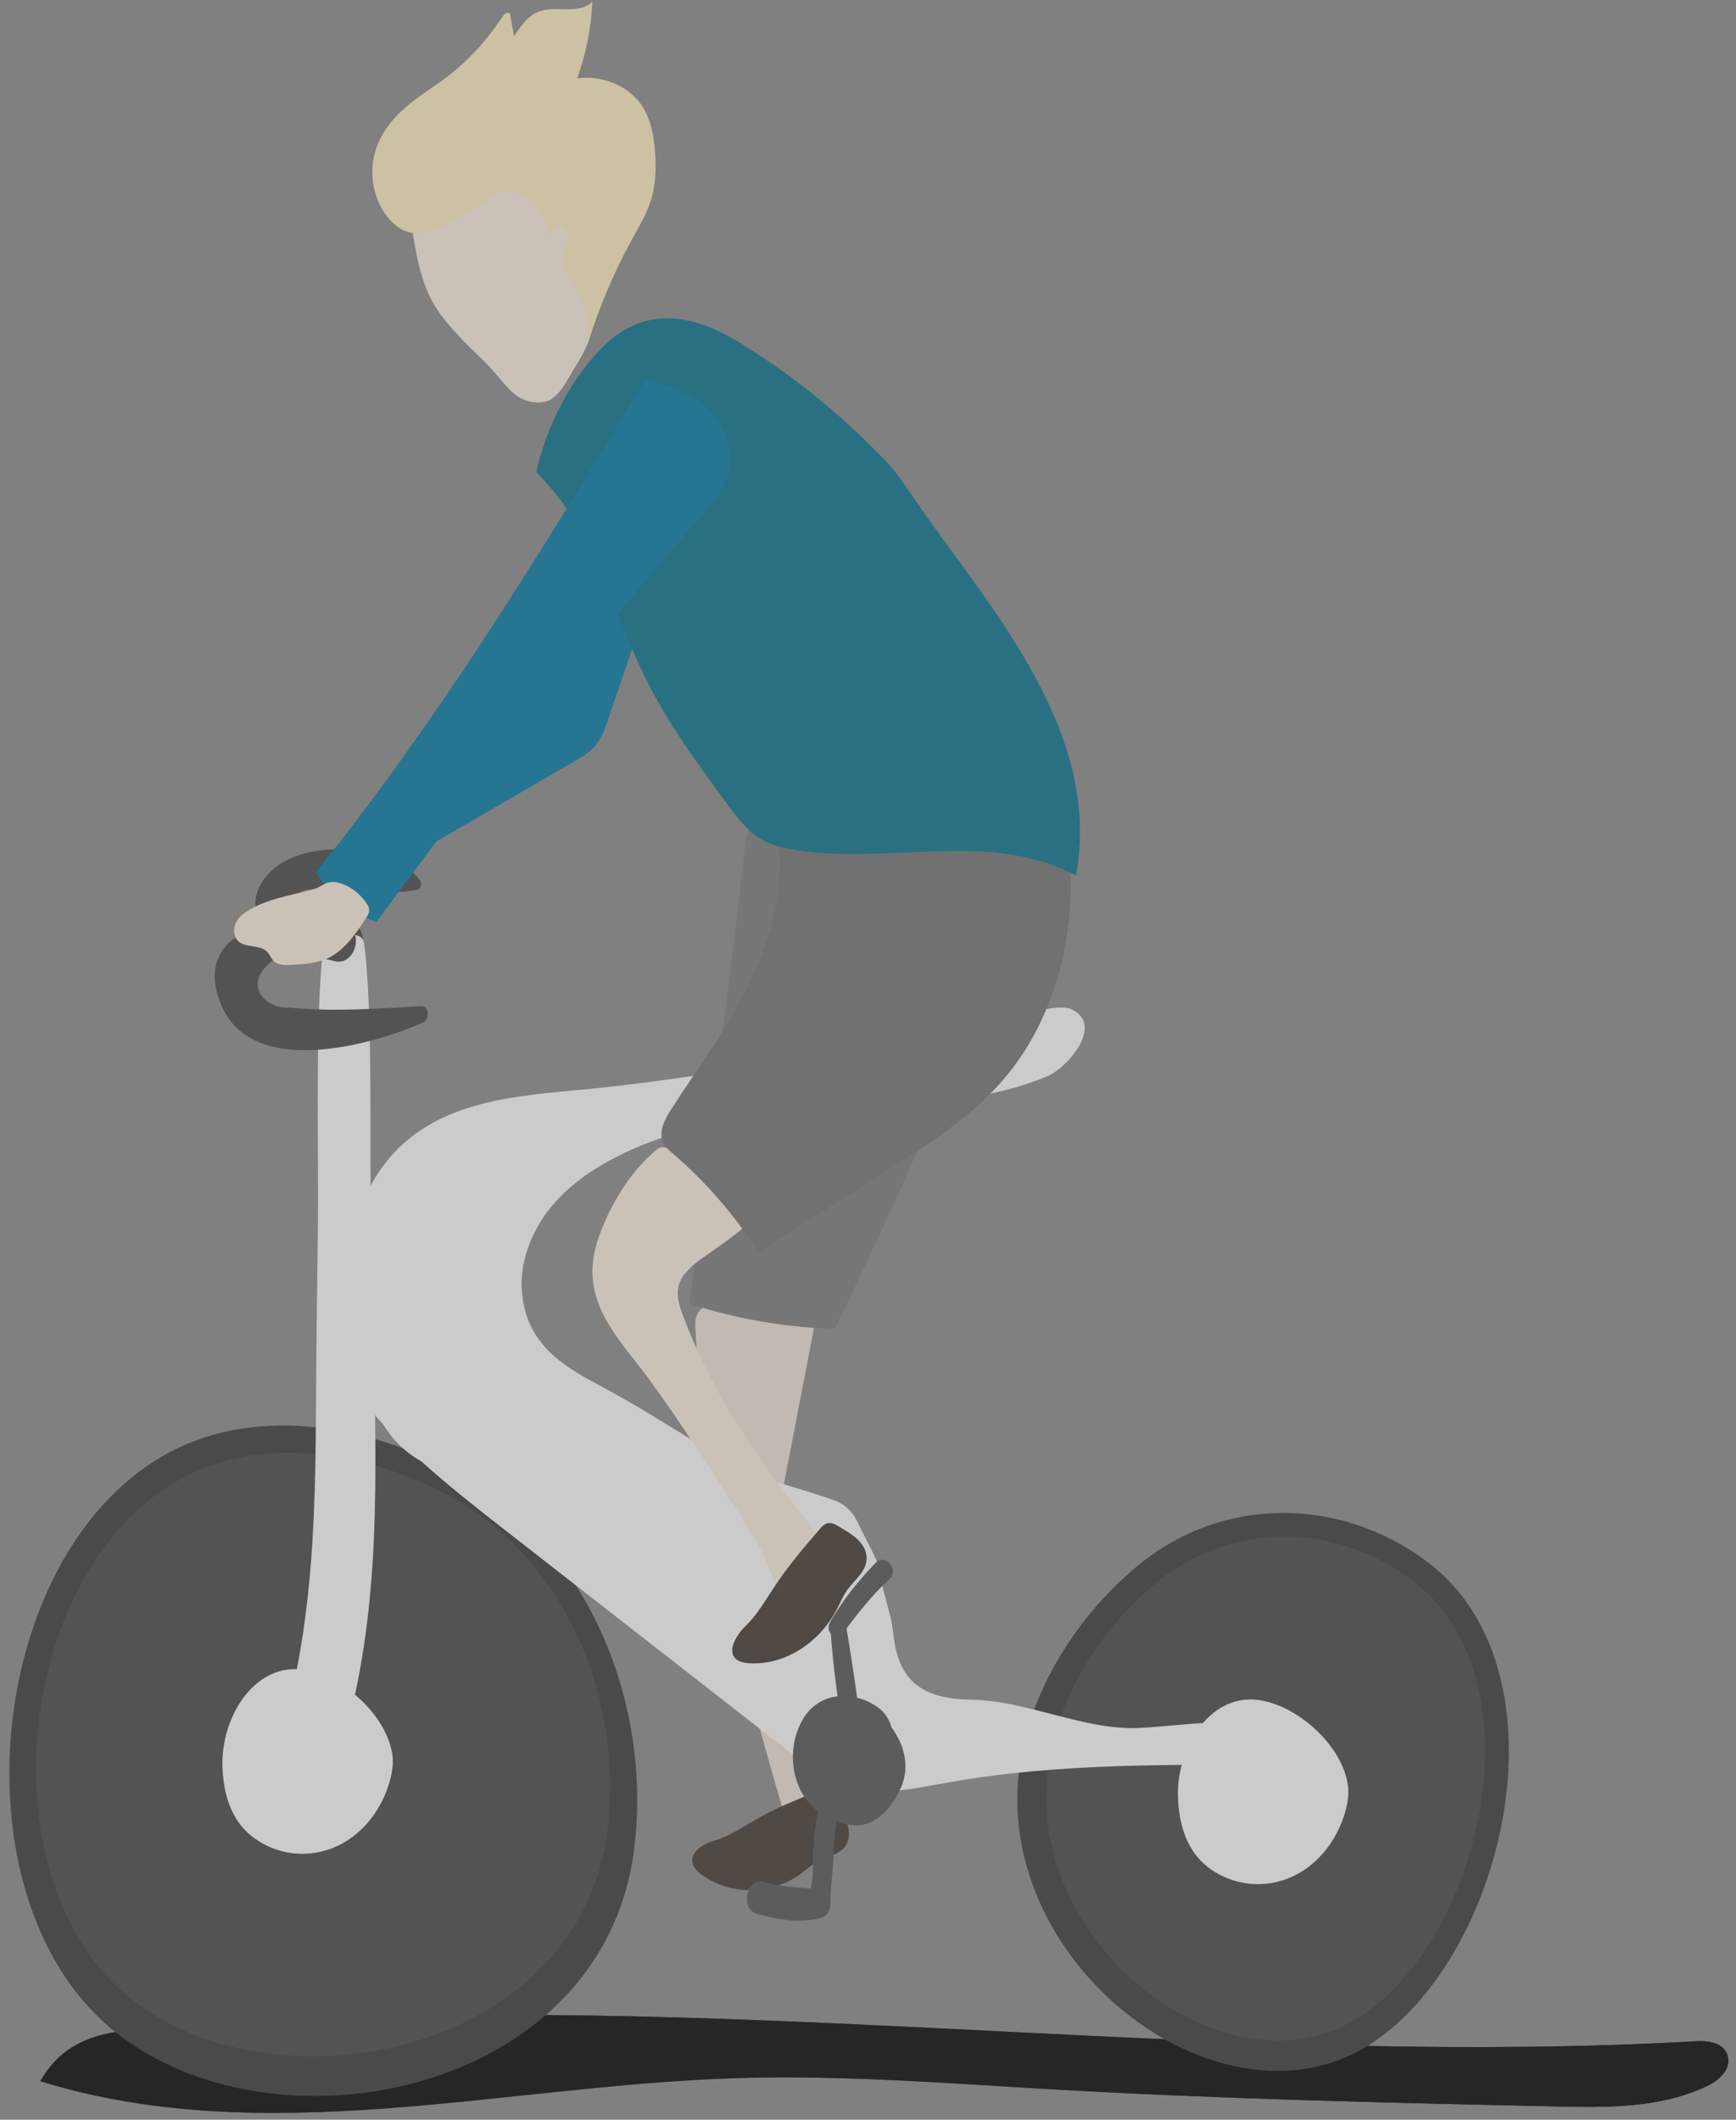 <svg xmlns="http://www.w3.org/2000/svg" width="95" height="116" fill="none" viewBox="0 0 95 116"><rect x="0" y="0" width="95" height="116" fill="#808080" stroke="none"/><g id="Illustration - pavan 674" clip-path="url(#clip0_1_124)" opacity=".7"><path id="Vector" fill="url(#paint0_linear_1_124)" d="M2.211 113.894C14.472 117.68 27.449 114.147 40.156 113.726C45.97 113.537 51.792 114 57.597 114.336C66.773 114.862 75.968 115.072 85.154 115.272C87.949 115.335 90.837 115.377 93.417 114.157C94.032 113.863 94.722 113.284 94.554 112.549C94.386 111.781 93.483 111.665 92.784 111.707C80.431 112.402 68.068 111.833 55.724 111.213C43.324 110.593 30.896 109.93 18.487 110.446C15.152 110.583 11.779 111.097 8.453 111.066C6.096 111.055 3.59 111.403 2.211 113.894Z"/><path id="Vector_2" fill="url(#paint1_linear_1_124)" d="M2.209 113.894C14.469 117.68 27.447 114.147 40.154 113.726C45.968 113.537 51.79 114 57.594 114.336C66.771 114.862 75.966 115.072 85.152 115.272C87.947 115.335 90.835 115.377 93.415 114.157C94.03 113.863 94.719 113.284 94.552 112.549C94.384 111.781 93.481 111.665 92.782 111.707C80.428 112.402 68.066 111.833 55.722 111.213C43.322 110.593 30.894 109.93 18.485 110.446C15.149 110.583 11.777 111.097 8.451 111.066C6.094 111.055 3.588 111.403 2.209 113.894Z"/><path id="Vector_3" fill="#00719A" d="M33.273 39.376C33.114 39.849 32.947 40.323 32.658 40.712C32.341 41.132 31.894 41.395 31.456 41.648C28.224 43.53 24.991 45.401 21.758 47.283C21.357 46.495 20.957 45.696 20.547 44.907C23.062 42.752 25.568 40.606 28.084 38.451C28.391 38.188 28.699 37.925 28.95 37.599C29.332 37.095 29.565 36.464 29.779 35.843C31.037 32.321 32.285 28.788 33.543 25.265C33.981 24.025 34.475 22.71 35.453 21.953C36.366 21.249 38.127 21.249 38.564 22.616C39.012 24.014 37.773 26.233 37.344 27.484C35.984 31.438 34.624 35.412 33.273 39.376Z"/><path id="Vector_4" fill="#404040" d="M22.965 48.145C21.344 46.137 16.444 45.832 14.683 47.83C12.233 50.606 16.779 52.415 18.484 52.919C19.919 53.35 20.468 50.701 19.08 50.48C18.298 50.354 17.497 50.238 16.733 49.996C16.118 49.807 15.559 49.439 16.397 48.84C16.751 48.587 17.59 48.65 18 48.619C19.593 48.514 21.288 49.029 22.835 48.692C23.058 48.65 23.105 48.314 22.965 48.145Z"/><path id="Vector_5" fill="#333" d="M30.522 109.668C32.739 107.501 34.286 104.641 34.714 101.109C35.655 93.243 32.255 85.063 25.911 81.141C21.029 78.123 14.116 76.62 8.834 79.721C-0.753 85.347 -2.495 103.569 5.909 110.866C12.318 116.408 24.159 115.881 30.522 109.668Z"/><path id="Vector_6" fill="#404040" d="M29.376 107.933C31.407 105.966 32.842 103.39 33.242 100.204C34.137 93.117 31.053 85.767 25.268 82.266C20.815 79.574 14.498 78.26 9.654 81.067C0.859 86.177 -0.808 102.602 6.859 109.121C12.7 114.094 23.535 113.568 29.376 107.933Z"/><path id="Vector_7" fill="#DDD2C7" d="M43.098 69.985C41.543 70.048 40.089 70.574 38.72 71.394C38.496 71.531 38.254 71.688 38.142 71.951C38.03 72.204 38.04 72.508 38.058 72.792C38.189 74.959 38.319 77.124 38.45 79.301C38.552 81.036 38.664 82.781 38.953 84.506C39.223 86.135 39.922 87.513 40.248 89.091C41.011 92.781 42.064 96.387 43.117 99.973C43.629 99.91 44.132 99.847 44.645 99.784C44.645 99.784 43.909 95.189 43.853 94.894C43.667 93.811 43.275 92.833 43.108 91.719C42.912 90.457 42.763 89.195 42.623 87.923C42.483 86.662 42.334 85.4 42.428 84.138C42.483 83.359 42.633 82.581 42.782 81.825C43.517 78.008 44.254 74.18 44.99 70.364C44.393 70.058 43.751 69.964 43.098 69.985Z"/><path id="Vector_8" fill="#737373" d="M41.337 44.907C41.132 45.17 40.852 45.633 40.815 45.99C39.893 54.129 38.654 63.213 37.741 71.352C40.322 72.182 43.005 72.645 45.688 72.719C50.392 62.919 55.19 52.814 56.475 41.7C51.529 42.962 46.591 44.224 41.644 45.485C41.328 45.559 41.551 44.623 41.337 44.907Z"/><path id="Vector_9" fill="#333" d="M82.098 91.792C81.464 89.248 80.169 86.998 78.054 85.431C73.349 81.93 66.987 81.835 62.347 85.61C58.769 88.512 55.481 93.58 55.677 98.932C56.031 108.648 67.061 116.397 74.551 112.128C80.253 108.868 83.923 99.1 82.098 91.792Z"/><path id="Vector_10" fill="#404040" d="M80.857 92.203C80.298 89.9 79.143 87.87 77.261 86.461C73.069 83.307 67.386 83.234 63.231 86.651C60.036 89.279 57.092 93.864 57.25 98.69C57.548 107.47 67.386 114.441 74.075 110.572C79.181 107.627 82.469 98.795 80.857 92.203Z"/><path id="Vector_11" fill="#EBEBEB" d="M70.24 94.884C70.165 94.862 70.091 94.842 70.016 94.81C67.575 93.843 64.93 94.431 62.395 94.558C59.34 94.716 56.2 93.054 53.154 93.012C50.573 92.981 49.157 92.076 48.887 89.416C48.766 88.238 48.272 87.103 48.123 85.904C48.058 85.389 47.368 84.253 46.968 83.37C46.697 82.781 46.25 82.319 45.691 82.119C43.427 81.299 41.956 81.13 39.561 79.784C37.456 78.607 35.443 77.24 33.319 76.094C31.204 74.948 28.782 73.812 28.559 70.636C28.512 69.995 28.587 69.354 28.754 68.744C29.453 66.231 31.326 64.622 33.319 63.529C37.819 61.068 42.99 60.921 47.974 60.563C51.067 60.343 54.467 60.132 57.383 58.86C58.417 58.408 60.429 56.105 58.66 55.243C57.784 54.822 55.324 55.779 54.374 55.947C52.893 56.21 51.421 56.494 49.94 56.768C43.903 57.903 37.856 59.06 31.754 59.638C28.149 59.975 24.199 60.269 21.572 63.076C18.721 66.115 18.423 71.299 19.802 75.442C19.811 75.473 19.829 75.505 19.839 75.537C19.96 76.388 20.267 77.177 20.686 77.639C20.761 77.724 20.854 77.808 20.929 77.892C21.199 78.323 21.497 78.723 21.851 79.069C22.224 79.437 22.634 79.732 23.072 79.984C24.497 81.267 25.997 82.455 27.497 83.622C32.583 87.586 37.67 91.561 42.757 95.525C43.996 96.493 45.281 97.481 46.753 97.849C48.374 98.259 50.061 97.87 51.7 97.576C56.796 96.65 61.976 96.577 67.147 96.566C68.246 96.976 69.355 97.386 70.454 97.807C70.044 96.945 70.687 95.714 70.24 94.884Z"/><path id="Vector_12" fill="#EBEBEB" d="M19.914 51.573C19.802 50.795 17.79 51.121 17.687 51.878C17.24 55.401 17.436 63.308 17.399 66.799C17.352 70.426 17.305 74.054 17.287 77.692C17.24 84.611 16.979 91.603 14.073 98.68C13.542 99.963 17.11 99.983 17.622 98.711C20.445 91.603 20.613 84.6 20.529 77.671C20.482 74.064 20.389 70.458 20.305 66.841C20.212 63.224 20.426 55.138 19.914 51.573Z"/><path id="Vector_13" fill="#3D322B" d="M37.956 101.497C37.788 101.834 37.872 102.233 38.468 102.643C40.127 103.769 42.325 103.695 43.928 102.464C44.198 102.254 44.459 102.012 44.757 101.855C45.316 101.55 46.061 101.497 46.35 100.866C46.657 100.204 46.257 99.404 45.865 98.806C45.521 98.28 45.344 97.785 44.71 98.037C43.546 98.511 42.381 98.974 41.282 99.615C40.574 100.025 39.875 100.509 39.111 100.719C38.636 100.845 38.142 101.129 37.956 101.497Z"/><path id="Vector_14" fill="#4D4D4D" d="M48.791 94.537C48.661 94.095 48.419 93.706 48.055 93.443C46.76 92.507 44.813 92.507 43.9 94.147C42.922 95.904 43.388 98.29 44.972 99.258C45.633 99.668 46.546 100.036 47.301 99.836C48.158 99.615 48.726 98.932 49.182 98.08C49.863 96.808 49.518 95.525 48.791 94.537Z"/><path id="Vector_15" fill="#4D4D4D" d="M47.904 85.536C46.972 86.514 46.087 87.586 45.407 88.806C45.128 89.3 45.77 89.879 46.106 89.416C46.898 88.333 47.699 87.313 48.668 86.419C49.227 85.915 48.453 84.968 47.904 85.536Z"/><path id="Vector_16" fill="#4D4D4D" d="M45.435 88.911C45.575 91.382 45.975 93.843 46.348 96.271C46.46 97.029 47.494 96.703 47.373 95.956C46.972 93.579 46.693 91.151 46.264 88.785C46.171 88.259 45.407 88.364 45.435 88.911Z"/><path id="Vector_17" fill="#4D4D4D" d="M44.922 98.343C44.708 99.174 44.605 100.036 44.521 100.898C44.447 101.602 44.559 102.601 44.363 103.348C43.506 103.275 42.677 103.243 41.829 102.99C40.869 102.706 40.459 104.452 41.419 104.725C42.565 105.052 43.795 105.272 44.959 104.946C45.239 104.873 45.462 104.525 45.453 104.179C45.425 103.369 45.574 102.517 45.602 101.697C45.639 100.667 45.779 99.668 45.91 98.658C45.993 97.922 45.118 97.596 44.922 98.343Z"/><path id="Vector_18" fill="#EBEBEB" d="M12.172 96.64C12.2 97.691 12.424 98.764 12.983 99.615C13.458 100.341 14.166 100.845 14.92 101.14C16.206 101.645 17.669 101.519 18.87 100.803C20.072 100.089 20.995 98.806 21.367 97.333C21.479 96.881 21.544 96.409 21.46 95.946C21.05 93.559 18.237 91.33 16.141 91.34C13.7 91.34 12.107 94.137 12.172 96.64Z"/><path id="Vector_19" fill="#EBEBEB" d="M64.462 98.301C64.489 99.352 64.713 100.425 65.272 101.277C65.747 102.002 66.455 102.507 67.21 102.801C68.496 103.306 69.958 103.18 71.16 102.465C72.362 101.75 73.284 100.467 73.657 98.995C73.768 98.543 73.834 98.07 73.75 97.607C73.34 95.22 70.527 92.991 68.43 93.001C65.989 93.001 64.396 95.798 64.462 98.301Z"/><path id="Vector_20" fill="#EADDD0" d="M42.466 86.913C43.547 86.43 44.469 85.452 44.981 84.232C42.028 80.668 39.056 76.536 37.352 71.93C37.165 71.436 37.007 70.879 37.137 70.363C37.268 69.858 37.64 69.491 38.004 69.175C38.553 68.691 41.348 67.009 41.264 66.357C41.19 65.779 39.541 64.727 39.122 64.359C38.236 63.581 37.631 63.192 36.55 62.845C36.42 62.803 36.289 62.761 36.159 62.793C36.047 62.824 35.954 62.898 35.861 62.972C34.678 63.981 33.755 65.358 33.085 66.883C32.777 67.587 32.516 68.345 32.442 69.133C32.19 71.72 34.137 73.592 35.423 75.347C37.1 77.64 38.656 80.047 40.212 82.455C41.124 83.844 42.028 85.263 42.466 86.913Z"/><path id="Vector_21" fill="#6B6B6B" d="M55.511 42.131C56.507 41.816 57.542 42.426 57.886 43.561C59.442 48.682 58.38 54.896 55.091 58.86C53.312 61.005 51.029 62.467 48.784 63.897C46.362 65.442 43.931 66.988 41.508 68.534C40.185 66.473 38.592 64.643 36.822 63.129C36.599 62.94 36.366 62.74 36.254 62.435C36.058 61.878 36.375 61.268 36.682 60.784C38.201 58.398 39.915 56.158 41.136 53.55C42.365 50.943 43.083 47.851 42.431 45.002C46.846 44.455 51.216 43.488 55.511 42.131Z"/><path id="Vector_22" fill="#3D322B" d="M40.072 90.257C40.044 90.646 40.267 90.962 40.957 91.014C42.867 91.162 44.832 89.953 45.82 88.018C45.988 87.692 46.137 87.334 46.342 87.04C46.733 86.483 47.385 86.041 47.422 85.326C47.459 84.569 46.798 84.064 46.221 83.728C45.717 83.433 45.373 83.086 44.898 83.633C44.022 84.653 43.137 85.683 42.382 86.829C41.888 87.566 41.441 88.364 40.826 88.954C40.444 89.321 40.1 89.837 40.072 90.257Z"/><path id="Vector_23" fill="#404040" d="M23.031 55.064C21.084 55.169 19.1 55.316 17.143 55.232C16.696 55.211 16.249 55.18 15.802 55.138C14.516 55.222 13.249 53.876 14.842 52.635C15.448 51.91 17.572 52.404 18.289 52.593C19.482 52.909 19.994 50.837 18.792 50.522C16.37 49.88 10.296 50.417 12.075 54.917C13.715 59.081 20.413 57.178 23.143 55.958C23.525 55.779 23.515 55.043 23.031 55.064Z"/><path id="Vector_24" fill="#066984" d="M29.349 25.833C31.212 27.779 31.65 28.819 32.852 31.385C33.7 33.204 34.361 35.139 35.237 36.937C36.476 39.492 38.125 41.732 39.765 43.961C40.305 44.686 40.855 45.433 41.581 45.885C42.094 46.2 42.671 46.358 43.249 46.463C48.587 47.431 53.972 45.338 58.882 47.914C60.307 40.144 54.391 33.509 50.385 27.81C49.733 26.885 49.193 25.97 48.419 25.171C47.609 24.33 46.78 23.53 45.913 22.773C44.218 21.28 42.42 19.945 40.538 18.788C38.069 17.264 35.423 16.633 33.075 18.904C31.305 20.607 29.917 23.257 29.349 25.833Z"/><path id="Vector_25" fill="#EADDD0" d="M23.024 9.283C22.316 10.272 22.419 11.712 22.623 12.953C22.819 14.194 23.08 15.434 23.657 16.496C24.058 17.232 24.599 17.842 25.148 18.431C25.847 19.188 26.648 19.851 27.3 20.65C27.887 21.354 28.344 21.932 29.266 22.017C29.489 22.038 29.723 22.027 29.937 21.953C30.449 21.764 30.812 21.228 31.11 20.702C31.586 19.84 32.21 19.051 32.368 18.052C32.536 17.064 32.023 16.139 32.005 15.192C31.986 14.33 32.2 13.552 31.996 12.679C31.884 12.196 31.679 11.754 31.437 11.344C30.216 9.315 28.027 8.316 25.884 8.2C24.859 8.148 23.695 8.347 23.024 9.283Z"/><path id="Vector_26" fill="#00719A" d="M20.602 50.459C19.27 50.017 18.077 49.039 17.285 47.725C24.002 39.418 29.685 30.06 35.34 20.755C36.458 21.07 37.613 21.407 38.545 22.195C39.476 22.984 40.147 24.33 39.905 25.665C39.709 26.716 39.011 27.537 38.349 28.294C32.145 35.36 26.219 42.762 20.602 50.459Z"/><path id="Vector_27" fill="#EADDD0" d="M16.108 48.924C15.251 49.134 14.385 49.344 13.611 49.807C13.351 49.965 13.099 50.154 12.95 50.427C12.792 50.701 12.754 51.09 12.922 51.363C13.285 51.962 14.226 51.605 14.664 52.131C14.767 52.257 14.832 52.425 14.934 52.551C15.167 52.814 15.54 52.825 15.875 52.803C16.611 52.772 17.375 52.73 18.046 52.383C18.903 51.941 19.499 51.058 20.058 50.196C20.114 50.101 20.179 50.007 20.198 49.901C20.226 49.712 20.133 49.523 20.021 49.376C19.602 48.776 18.801 48.219 18.102 48.272C17.822 48.293 17.636 48.461 17.384 48.577C16.975 48.755 16.527 48.818 16.108 48.924Z"/><path id="Vector_28" fill="#EDDDB2" d="M21.068 11.691C20.453 10.829 20.22 9.588 20.481 8.494C20.733 7.432 21.394 6.581 22.13 5.929C22.866 5.277 23.695 4.793 24.478 4.194C25.623 3.321 26.639 2.217 27.477 0.945C27.589 0.776 27.776 0.598 27.906 0.745C27.98 1.155 28.055 1.565 28.13 1.986C28.474 1.47 28.838 0.934 29.35 0.692C30.319 0.209 31.586 0.882 32.415 0.093C32.294 3.037 31.204 5.876 29.555 8.063C28.363 9.651 26.89 10.902 25.288 11.828C23.797 12.669 22.372 13.499 21.068 11.691Z"/><path id="Vector_29" fill="#EDDDB2" d="M30.047 12.974C30.168 12.7 30.345 12.374 30.634 12.385C30.997 12.396 31.137 12.932 31.035 13.3C30.932 13.668 30.699 14.004 30.736 14.393C30.774 14.73 30.997 15.003 31.193 15.266C31.92 16.276 32.274 17.569 32.162 18.82C32.777 16.833 33.587 14.919 34.575 13.121C35.003 12.343 35.469 11.575 35.693 10.703C35.888 9.946 35.907 9.146 35.851 8.368C35.786 7.464 35.627 6.539 35.134 5.792C34.379 4.646 32.944 4.141 31.649 4.278C30.345 4.415 29.162 5.098 28.128 5.918C27.327 6.56 24.616 8.621 25.836 9.998C26.479 10.724 27.746 10.261 28.556 10.661C29.404 11.06 30.028 11.996 30.047 12.974Z"/></g><defs><linearGradient id="paint0_linear_1_124" x1="2.209" x2="94.59" y1="112.942" y2="112.942" gradientUnits="userSpaceOnUse"><stop stop-color="#4D4D4D"/><stop offset="1"/></linearGradient><linearGradient id="paint1_linear_1_124" x1="2.206" x2="94.588" y1="112.942" y2="112.942" gradientUnits="userSpaceOnUse"><stop/><stop offset="1"/></linearGradient><clipPath id="clip0_1_124"><rect width="95" height="116" fill="#fff"/></clipPath></defs></svg>